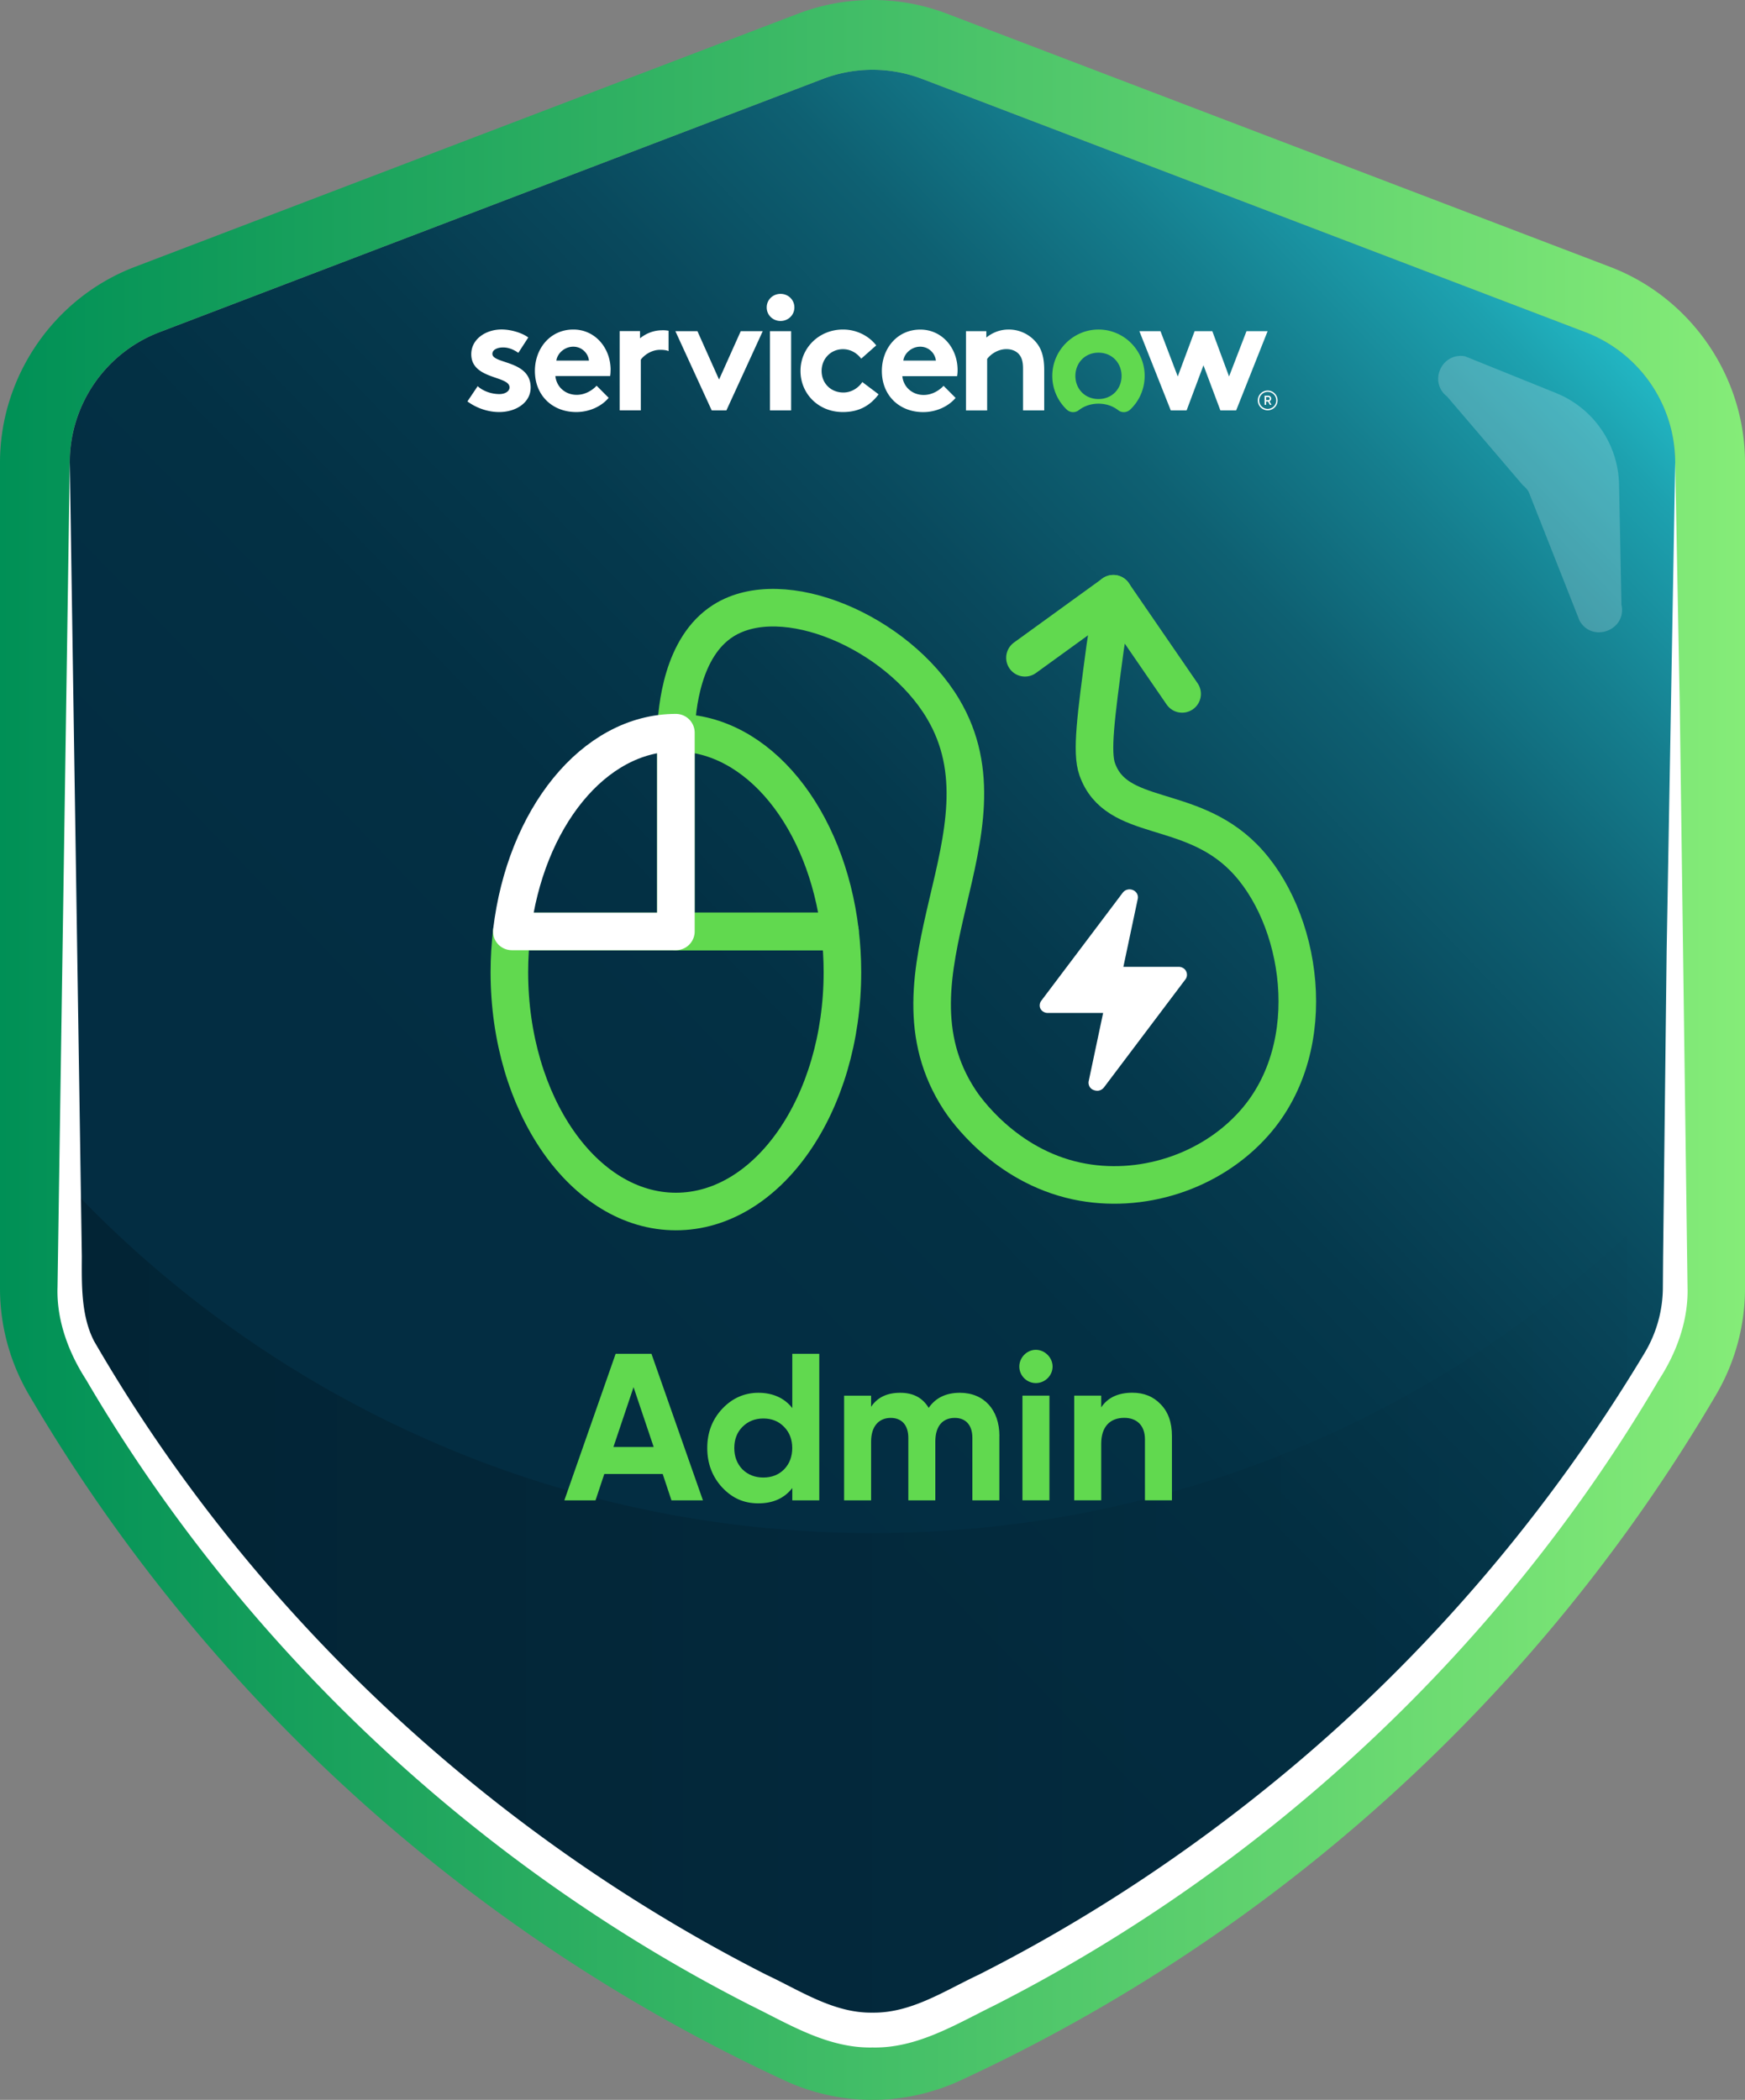 <svg xmlns="http://www.w3.org/2000/svg" width="300" height="361.06" xmlns:v="https://vecta.io/nano"><rect width="100%" height="100%" fill="#808080" stroke="none"/><style>.A{isolation:isolate}.C{mix-blend-mode:multiply}</style><defs><linearGradient id="A" x1="91.69" y1="213.52" x2="455.68" y2="-138.46" gradientUnits="userSpaceOnUse"><stop offset="0" stop-color="#032d42"/><stop offset=".11" stop-color="#033044"/><stop offset=".19" stop-color="#05394d"/><stop offset=".26" stop-color="#09495d"/><stop offset=".33" stop-color="#0e6072"/><stop offset=".39" stop-color="#157e8e"/><stop offset=".45" stop-color="#1da1af"/><stop offset=".49" stop-color="#24c1cd"/></linearGradient><linearGradient id="B" x1="11.99" y1="276.55" x2="288" y2="276.55" gradientUnits="userSpaceOnUse"><stop offset="0"/><stop offset="1" stop-opacity="0"/></linearGradient><linearGradient id="C" x1="0" y1="180.53" x2="300" y2="180.53" gradientUnits="userSpaceOnUse"><stop offset="0" stop-color="#009056"/><stop offset="1" stop-color="#85ec78"/></linearGradient></defs><g class="A"><path d="M141.44 13.58l-114 43.53A24 24 0 0 0 12 79.53v142.03c0 4.29 1.16 8.5 3.33 12.2 10.82 18.45 27.9 42.74 53.87 66.26a281.74 281.74 0 0 0 70.8 46.84 23.8 23.8 0 0 0 20.01 0c19.66-9.1 45.22-23.68 70.8-46.84 25.96-23.51 43.04-47.81 53.87-66.26 2.17-3.7 3.33-7.91 3.33-12.2V79.53a24 24 0 0 0-15.44-22.42L158.56 13.58c-5.51-2.11-11.61-2.11-17.12 0z" fill="url(#A)"/><g class="C" opacity=".2"><path d="M288 204.06v17.5c0 4.29-1.16 8.5-3.33 12.2-10.83 18.45-27.91 42.75-53.87 66.26a281.74 281.74 0 0 1-70.8 46.84 23.8 23.8 0 0 1-20.01 0 281.74 281.74 0 0 1-70.8-46.84c-25.96-23.51-43.04-47.81-53.87-66.26-2.17-3.7-3.33-7.91-3.33-12.2v-17.51C46.58 240.72 95.62 263.6 150 263.6s103.42-22.88 138-59.54z" fill="url(#B)"/></g><path d="M150 12a24.07 24.07 0 0 1 8.56 1.58l114 43.53A24 24 0 0 1 288 79.53v142.03c0 4.29-1.16 8.5-3.33 12.2-10.82 18.45-27.9 42.74-53.87 66.26a281.74 281.74 0 0 1-70.8 46.84c-3.17 1.47-6.59 2.2-10.01 2.2a23.82 23.82 0 0 1-10.01-2.2c-19.66-9.1-45.22-23.68-70.8-46.84-25.96-23.51-43.04-47.81-53.87-66.26-2.17-3.7-3.33-7.91-3.33-12.2V79.53a24 24 0 0 1 15.44-22.42l114.02-43.53A24.07 24.07 0 0 1 150 12m0-12c-4.41 0-8.73.8-12.84 2.37l-114 43.53C9.3 51.19 0 64.7 0 79.53v142.03c0 6.4 1.72 12.72 4.98 18.27a293.55 293.55 0 0 0 56.16 69.08 293.33 293.33 0 0 0 73.81 48.84 36 36 0 0 0 15.05 3.31c5.17 0 10.37-1.15 15.05-3.31a293.33 293.33 0 0 0 73.81-48.84c22.14-20.05 41.03-43.29 56.16-69.08 3.26-5.55 4.98-11.87 4.98-18.27V79.53c0-14.83-9.31-28.34-23.16-33.63l-114-43.53C158.73.8 154.4 0 150 0h0z" fill="url(#C)"/><g><g fill="none" stroke-linejoin="round" stroke-width="6.46" stroke="#61d94f"><path d="M144.41,160.15c-2.31-19.4-14.06-34.17-28.21-34.17v34.17h28.21Z"/><path d="M116.2 208.31c15.81 0 28.63-18.43 28.63-41.16 0-2.39-.15-4.72-.42-6.99H87.99c-.27 2.27-.42 4.61-.42 6.99 0 22.73 12.82 41.16 28.63 41.16z"/><g stroke-linecap="round"><path d="M203.23 119.31l-11.83-17.22-1.41 9.31c-1.6 11.96-2.4 17.94-1.35 20.88 3.28 9.23 15.8 5.75 25.13 15.13 10.01 10.07 13.71 32.27 1.89 45.66-7.52 8.52-19.63 12.33-30.53 10-12.53-2.68-19.34-12.72-20.11-13.89-14.49-22 9.88-45.93-2.91-67.34-7.85-13.15-27.48-21.6-37.74-15.13-7.12 4.49-8.03 15.09-8.17 19.27"/><path d="M176.21 113.1l15.2-11.01"/></g></g><path d="M203.9 166.96a1.35 1.35 0 0 0-.53-.53 1.41 1.41 0 0 0-.72-.19h-9.52l2.48-11.72c.06-.31 0-.63-.16-.9s-.41-.48-.71-.59a1.48 1.48 0 0 0-.93-.06c-.31.08-.58.26-.78.51l-14.05 18.64c-.13.19-.21.42-.23.65a1.24 1.24 0 0 0 .13.68 1.35 1.35 0 0 0 .53.53 1.41 1.41 0 0 0 .72.19h9.52l-2.48 11.72c-.07.32-.01.66.15.95s.44.5.75.6c.18.07.37.1.56.11a1.43 1.43 0 0 0 .64-.15c.2-.1.37-.24.51-.41l14.05-18.64a1.29 1.29 0 0 0 .23-.68c.01-.24-.04-.49-.16-.7z" fill="#fff"/><path d="M116.2,160.15v-34.17c-14.15,0-25.9,14.77-28.21,34.17h28.21Z" stroke="#fff" fill="none" stroke-linejoin="round" stroke-width="6.46"/></g><path d="M12 79.53l2.07 136.53c-.02 4.8-.15 10.17 2.1 14.53 26.87 46.47 67.76 84.65 115.57 108.95 5.83 2.73 11.61 6.63 18.26 6.52 6.65.1 12.43-3.79 18.26-6.52 18.55-9.39 35.99-20.92 52.02-34.16 24.75-20.41 45.9-45.17 62.42-72.68a22.06 22.06 0 0 0 3.18-11.39l.04-5.25.61-52.51L288 79.53l.79 42.01 1.33 99.77c.17 5.66-1.85 11.22-4.91 15.93-26.78 45.76-67 83.52-114.26 107.58-6.64 3.25-13.29 7.4-20.95 7.23-7.67.16-14.31-3.98-20.95-7.24-47.26-24.05-87.47-61.83-114.25-107.58-3.04-4.71-5.1-10.27-4.91-15.93L12 79.51h0z" fill="#fff"/><g opacity=".2"><path d="M251.81,61.24l15.7,6.34c6.44,2.6,10.7,8.79,10.84,15.73l.41,20.64c.98,4.37-4.98,6.68-7.2,2.78l-8.74-22.14c-.26-.45-.6-.85-1.01-1.16l-13.02-15.24c-3.22-2.47-.99-7.6,3.02-6.94Z" fill="#fff"/></g><g><path d="M115.44 257.98l-1.51-4.54h-10.04l-1.51 4.54h-5.36l8.82-25.2H112l8.85 25.2h-5.4zm-9.97-9.18h6.91l-3.46-10.29-3.46 10.29zm30.74-16.02h4.64v25.2h-4.64v-2.12c-1.37 1.76-3.31 2.63-5.83 2.63s-4.5-.9-6.23-2.74c-1.69-1.84-2.56-4.1-2.56-6.77s.86-4.9 2.56-6.73c1.73-1.84 3.82-2.77 6.23-2.77s4.46.86 5.83 2.63v-9.32zm-4.97 21.27c1.44 0 2.63-.47 3.56-1.4.94-.97 1.4-2.2 1.4-3.67s-.47-2.7-1.4-3.64c-.94-.97-2.12-1.44-3.56-1.44s-2.63.47-3.6 1.44c-.94.94-1.4 2.16-1.4 3.64s.47 2.7 1.4 3.67c.97.94 2.16 1.4 3.6 1.4zm40.57-7.16v11.09h-4.64v-10.76c0-2.16-1.12-3.42-3.02-3.42-2.12 0-3.35 1.44-3.35 4.07v10.11h-4.64v-10.76c0-2.16-1.12-3.42-3.02-3.42-2.05 0-3.38 1.44-3.38 4.07v10.11h-4.64v-18h4.64v1.91c1.08-1.62 2.74-2.41 5-2.41s3.85.86 4.9 2.59c1.19-1.73 2.99-2.59 5.36-2.59 4.14 0 6.8 2.92 6.8 7.42zm3.43-11.92c0-1.55 1.3-2.88 2.84-2.88s2.88 1.33 2.88 2.88-1.3 2.84-2.88 2.84-2.84-1.3-2.84-2.84zm.54 23v-18h4.64v18h-4.64zm23.76-16.52c1.3 1.33 1.94 3.13 1.94 5.47v11.05h-4.64V247.5c0-2.41-1.4-3.71-3.56-3.71-2.41 0-3.96 1.48-3.96 4.46v9.72h-4.64v-18h4.64v2.02c1.12-1.69 2.92-2.52 5.36-2.52 1.98 0 3.6.65 4.86 1.98z" fill="#61d94f"/><g><g fill="#fff"><path d="M113.87 56.79c-1.51 0-2.8.54-3.84 1.38v-1.24h-3.5v13.63h3.64v-8.72c.5-.7 1.76-1.69 3.31-1.69.55 0 1.05.04 1.46.22v-3.5a6.35 6.35 0 0 0-1.07-.09m-31.74 9.63c.92.84 2.35 1.35 3.73 1.35.98 0 1.74-.48 1.74-1.15 0-2.05-6.58-1.32-6.58-5.71 0-2.61 2.52-4.25 5.21-4.25 1.76 0 3.7.68 4.59 1.38l-1.71 2.64c-.7-.51-1.62-.93-2.61-.93s-1.85.39-1.85 1.1c0 1.77 6.58 1.07 6.58 5.79 0 2.62-2.55 4.22-5.41 4.22-1.88 0-3.86-.65-5.46-1.83l1.76-2.62z"/><path d="M95.65 62c.17-1.24 1.4-2.39 2.91-2.39s2.58 1.18 2.69 2.39h-5.6zm9.33 1.63c0-3.8-2.66-6.97-6.41-6.97-4.03 0-6.61 3.32-6.61 7.11 0 4.27 3.05 7.08 7.11 7.08 2.1 0 4.26-.87 5.57-2.45l-2.07-2.08c-.64.7-1.88 1.57-3.42 1.57-1.93 0-3.47-1.32-3.67-3.23h9.41c.06-.31.08-.67.08-1.04m18.65 1.64l3.73-8.32h3.78l-6.25 13.63h-2.52l-6.25-13.63h3.79l3.72 8.32zm10.57-14.73c1.32 0 2.38 1.01 2.38 2.33s-1.07 2.33-2.38 2.33-2.38-1.01-2.38-2.33 1.06-2.33 2.38-2.33m-1.82 6.41h3.64v13.63h-3.64zm18.69 10.85c-1.6 2.14-3.61 3.06-6.16 3.06-4.2 0-7.28-3.15-7.28-7.08s3.17-7.11 7.31-7.11c2.35 0 4.45 1.1 5.71 2.73l-2.58 2.28c-.73-.96-1.82-1.63-3.14-1.63-2.1 0-3.67 1.66-3.67 3.74s1.54 3.71 3.75 3.71c1.48 0 2.66-.9 3.25-1.8l2.8 2.11zM160.9 62a2.71 2.71 0 0 0-2.69-2.39c-1.49 0-2.75 1.15-2.91 2.39h5.6zm3.39 6.41c-1.32 1.57-3.47 2.45-5.57 2.45-4.06 0-7.11-2.81-7.11-7.08 0-3.8 2.58-7.11 6.61-7.11 3.75 0 6.41 3.18 6.41 6.97 0 .37-.03.73-.09 1.04h-9.41c.2 1.91 1.74 3.23 3.67 3.23 1.54 0 2.77-.87 3.42-1.57l2.07 2.08zm1.78 2.16V56.94h3.5v1.1c1.04-.84 2.33-1.38 3.84-1.38a6.11 6.11 0 0 1 4.71 2.19c.9 1.07 1.4 2.45 1.4 4.78v6.94h-3.64v-7.22c0-1.35-.31-2.05-.81-2.56-.48-.48-1.2-.76-2.05-.76-1.54 0-2.8.98-3.31 1.69v8.86h-3.64z"/></g><path d="M188.85 68.61c-2.36 0-3.97-1.77-3.97-3.97s1.61-4 3.97-4 3.97 1.8 3.97 4-1.61 3.97-3.97 3.97m.05-11.95c-4.35-.02-7.95 3.53-7.99 7.9a7.97 7.97 0 0 0 2.49 5.87 1.58 1.58 0 0 0 2.05.11c.9-.7 2.06-1.13 3.4-1.13s2.49.42 3.4 1.13c.62.48 1.49.42 2.06-.12 1.53-1.45 2.48-3.51 2.48-5.79 0-4.38-3.53-7.94-7.89-7.97" fill="#61d94f"/><g fill="#fff"><path d="M204 70.57h-2.72l-5.4-13.63h3.63l2.97 7.79 2.9-7.79h3.04l2.88 7.79 3-7.79h3.63l-5.41 13.63h-2.71l-2.91-7.76-2.9 7.76zm13.67-1.77h.37c.14 0 .25-.12.25-.26s-.11-.27-.25-.27h-.37v.53zm.31.23h-.31v.58h-.26v-1.58h.63a.51.51 0 0 1 .51.51c0 .2-.13.38-.31.46l.36.61h-.28l-.33-.58z"/><path d="M217.94 67.15a1.7 1.7 0 1 0 0 3.4 1.7 1.7 0 1 0 0-3.4m0 .23c.81 0 1.47.66 1.47 1.47s-.66 1.46-1.47 1.46a1.46 1.46 0 0 1-1.46-1.46c0-.8.66-1.47 1.46-1.47"/></g></g></g></g></svg>